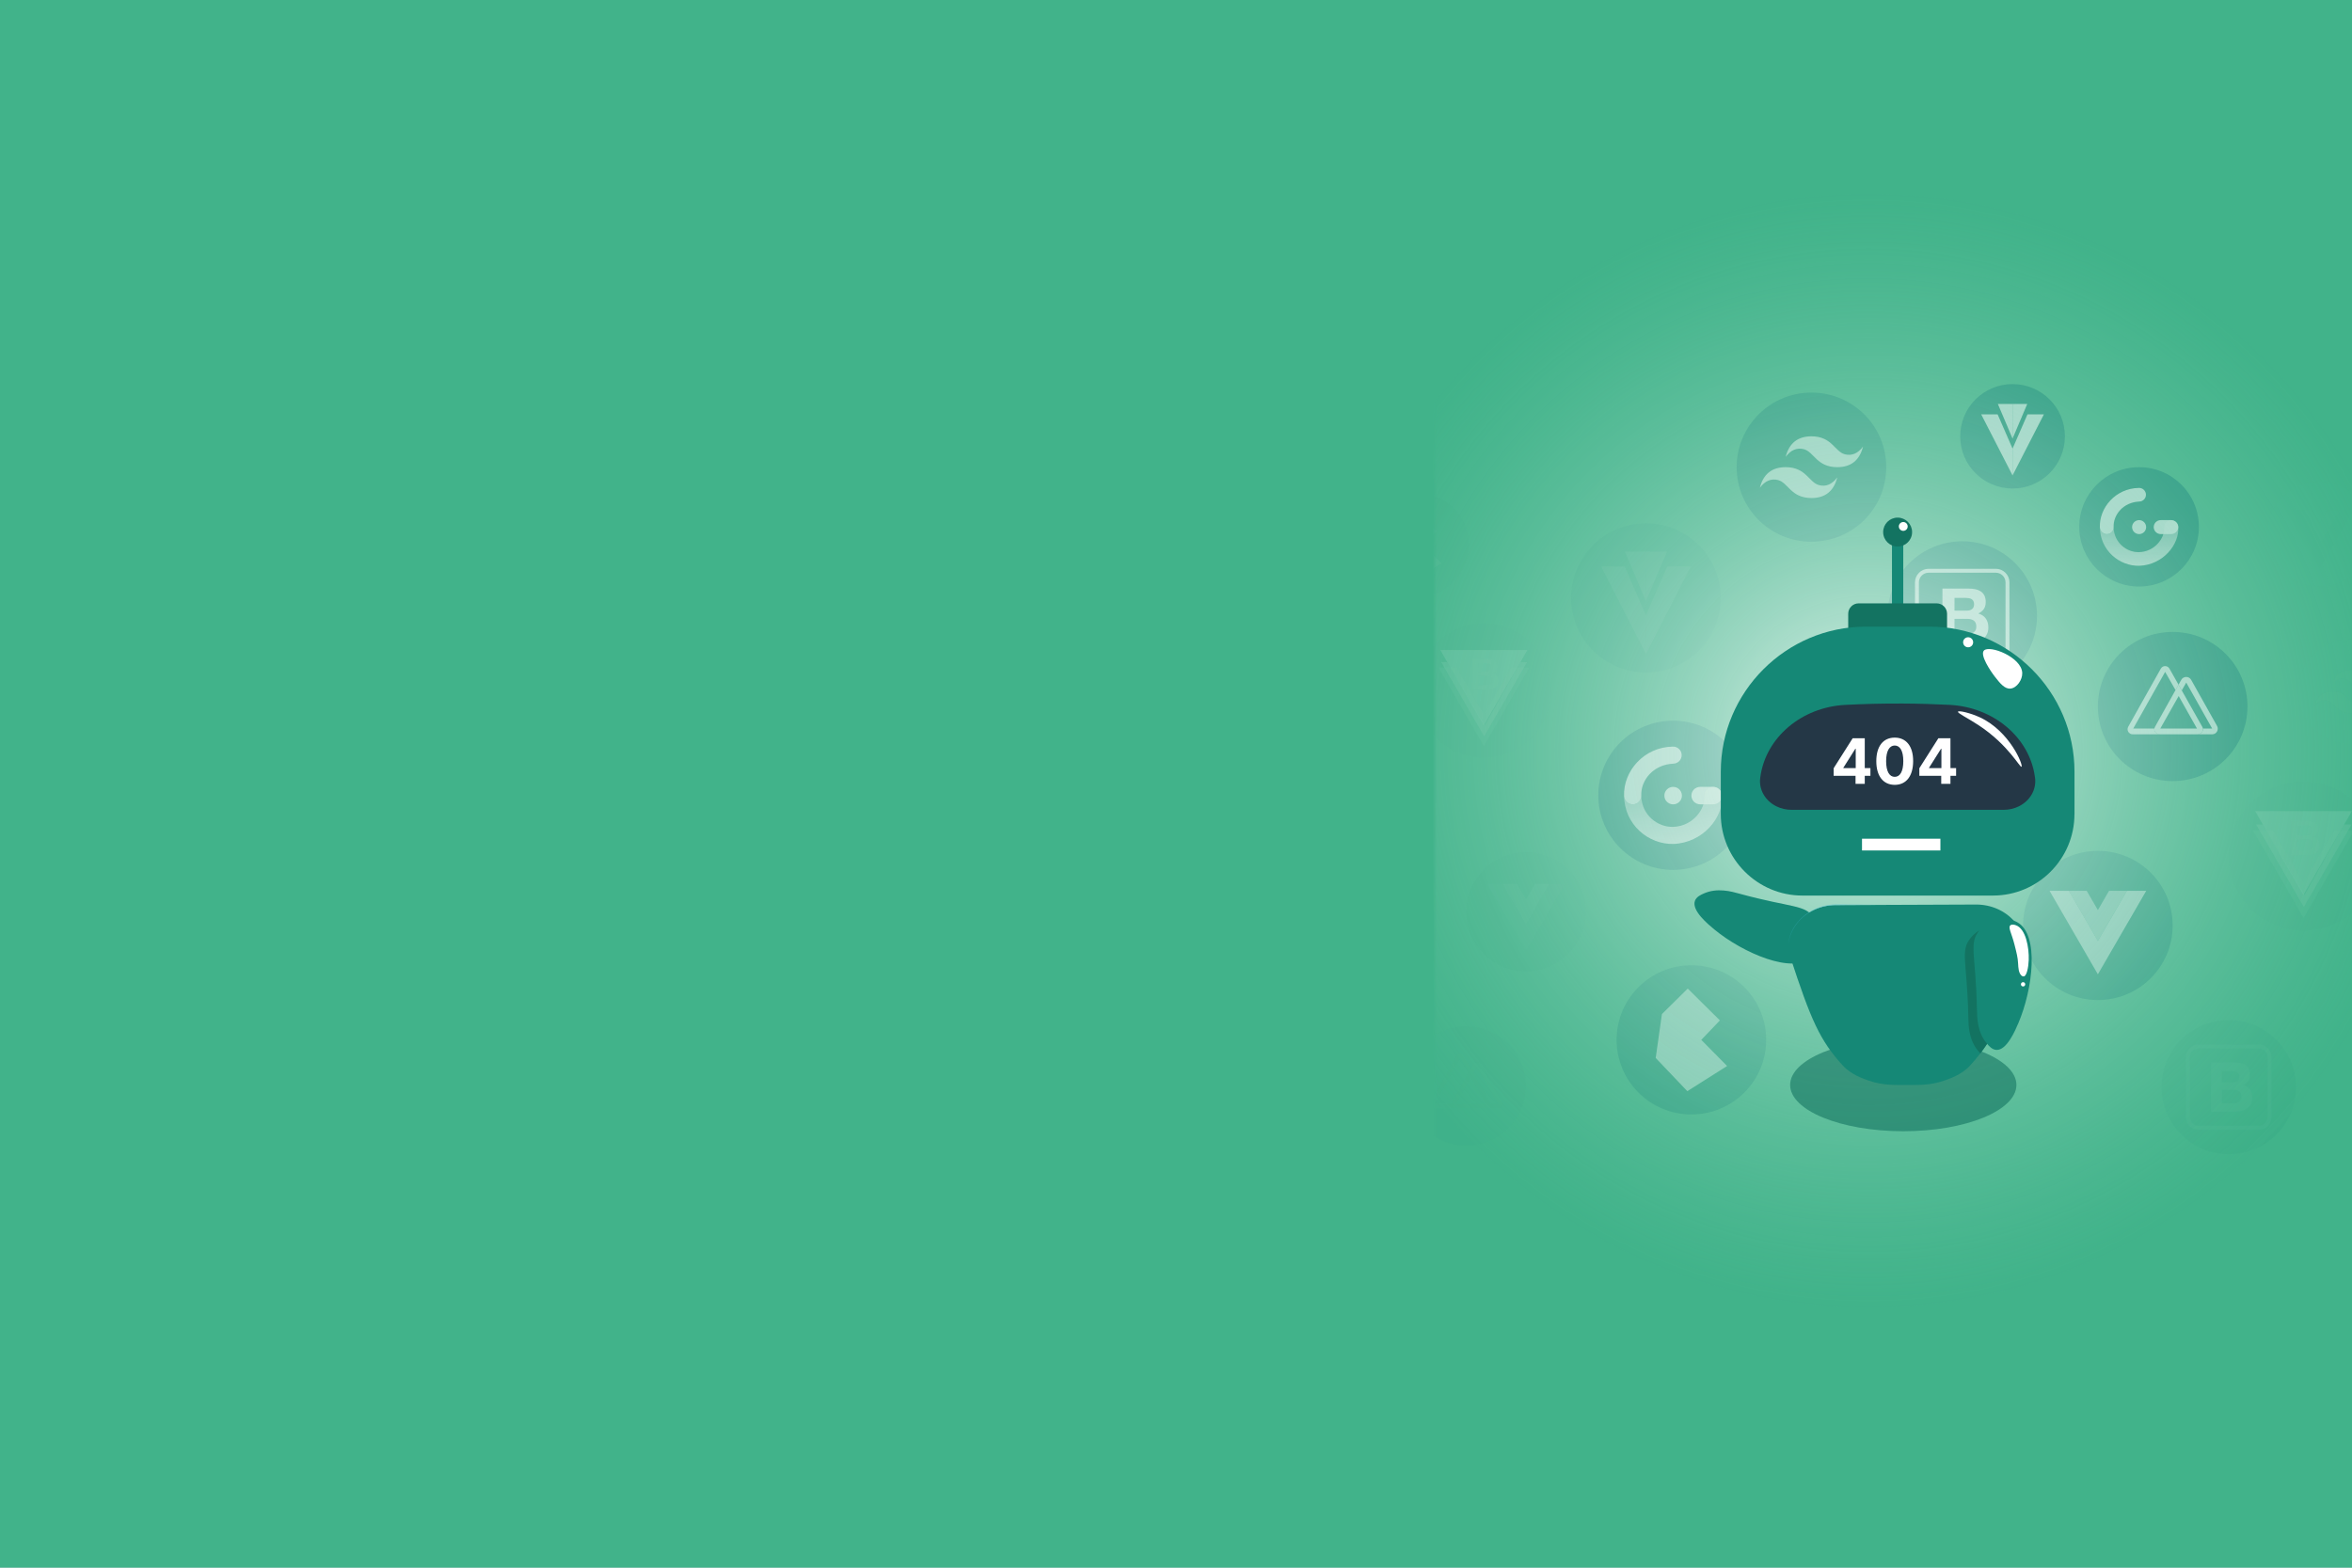 <svg width="600" height="400" viewBox="0 0 600 400" fill="none" xmlns="http://www.w3.org/2000/svg">
<rect x="0" y="0" width="600" height="400" fill="#808080" stroke="none"/>
<g clip-path="url(#clip0)">
<rect width="600" height="400" fill="white"/>
<rect width="600" height="401" fill="#41B38A"/>
<mask id="mask0" mask-type="alpha" maskUnits="userSpaceOnUse" x="366" y="42" width="234" height="312">
<rect x="366" y="42" width="234" height="312" fill="#C4C4C4"/>
</mask>
<g mask="url(#mask0)">
<g opacity="0.9">
<path opacity="0.9" d="M426.811 221.953C437.347 221.953 445.889 213.431 445.889 202.92C445.889 192.408 437.347 183.886 426.811 183.886C416.274 183.886 407.732 192.408 407.732 202.92C407.732 213.431 416.274 221.953 426.811 221.953Z" fill="#158876"/>
<g opacity="0.9">
<path opacity="0.9" d="M431.477 203C431.477 201.771 432.485 200.775 433.73 200.775H437.017C438.262 200.775 439.301 201.771 439.301 203C439.301 204.229 438.262 205.225 437.017 205.225H433.73C432.485 205.225 431.477 204.229 431.477 203Z" fill="white"/>
<path opacity="0.9" d="M424.585 203.004C424.585 201.771 425.588 200.775 426.824 200.775C428.06 200.775 429.063 201.771 429.063 203.004C429.063 204.238 428.06 205.234 426.824 205.234C425.588 205.234 424.585 204.233 424.585 203.004Z" fill="white"/>
<path opacity="0.9" fill-rule="evenodd" clip-rule="evenodd" d="M429.001 192.585C429.05 193.787 428.114 194.797 426.91 194.846C421.71 195.061 418.539 199.122 418.692 202.973C418.741 204.175 417.823 205.185 416.618 205.234C415.413 205.283 414.357 204.314 414.307 203.112C414.056 196.83 419.319 190.619 426.731 190.499C427.931 190.454 428.947 191.388 429.001 192.585Z" fill="white"/>
<path opacity="0.9" fill-rule="evenodd" clip-rule="evenodd" d="M414.298 202.884C414.329 210.475 420.576 215.488 426.9 215.331C434.361 215.068 439.749 208.607 439.301 202.844C439.198 201.646 438.132 200.717 436.927 200.775C435.723 200.833 434.796 201.852 434.854 203.049C435.024 206.552 431.782 210.841 426.793 210.98C422.829 211.078 418.866 207.977 418.691 203.152C418.646 204.269 417.759 205.185 416.617 205.23C415.413 205.279 414.356 204.309 414.307 203.107C414.302 203.04 414.302 202.964 414.298 202.884Z" fill="url(#paint0_linear)"/>
</g>
</g>
<g opacity="0.8">
<path opacity="0.8" d="M462.105 138.233C472.642 138.233 481.184 129.712 481.184 119.2C481.184 108.688 472.642 100.167 462.105 100.167C451.569 100.167 443.027 108.688 443.027 119.2C443.027 129.712 451.569 138.233 462.105 138.233Z" fill="#158876"/>
<path opacity="0.8" fill-rule="evenodd" clip-rule="evenodd" d="M455.527 116.578C456.404 113.079 458.599 111.328 462.106 111.328C467.368 111.328 468.026 115.264 470.66 115.921C472.415 116.359 473.951 115.702 475.263 113.95C474.386 117.449 472.191 119.2 468.685 119.2C463.422 119.2 462.764 115.264 460.131 114.607C458.375 114.169 456.839 114.826 455.527 116.578ZM448.948 124.45C449.825 120.952 452.02 119.2 455.527 119.2C460.789 119.2 461.447 123.136 464.081 123.793C465.836 124.231 467.372 123.574 468.685 121.823C467.807 125.321 465.612 127.073 462.106 127.073C456.843 127.073 456.185 123.136 453.552 122.48C451.796 122.046 450.26 122.703 448.948 124.45Z" fill="white"/>
</g>
<g opacity="0.9">
<path opacity="0.9" d="M500.567 176.179C511.104 176.179 519.645 167.658 519.645 157.146C519.645 146.634 511.104 138.113 500.567 138.113C490.03 138.113 481.489 146.634 481.489 157.146C481.489 167.658 490.03 176.179 500.567 176.179Z" fill="#158876"/>
<g opacity="0.9">
<path opacity="0.9" d="M489.017 165.697C489.017 167.337 490.352 168.669 491.995 168.669H509.134C510.778 168.669 512.113 167.337 512.113 165.697V148.599C512.113 146.959 510.778 145.628 509.134 145.628H491.995C490.352 145.628 489.017 146.959 489.017 148.599V165.697Z" stroke="white" stroke-miterlimit="10"/>
<path opacity="0.9" d="M498.596 155.819V152.557H501.476C501.749 152.557 502.014 152.58 502.269 152.624C502.524 152.669 502.748 152.749 502.945 152.87C503.142 152.986 503.299 153.152 503.415 153.357C503.532 153.567 503.59 153.831 503.59 154.157C503.59 154.742 503.415 155.167 503.062 155.426C502.708 155.685 502.26 155.814 501.709 155.814H498.596V155.819ZM495.52 150.172V164.12H502.296C502.923 164.12 503.532 164.044 504.127 163.888C504.723 163.732 505.251 163.49 505.713 163.164C506.174 162.838 506.546 162.418 506.819 161.904C507.092 161.39 507.231 160.783 507.231 160.077C507.231 159.206 507.02 158.459 506.595 157.838C506.17 157.217 505.529 156.788 504.665 156.538C505.292 156.239 505.767 155.855 506.085 155.386C506.403 154.916 506.564 154.331 506.564 153.625C506.564 152.973 506.456 152.428 506.241 151.985C506.026 151.543 505.722 151.186 505.332 150.922C504.942 150.659 504.472 150.462 503.921 150.346C503.375 150.23 502.766 150.172 502.099 150.172H495.52ZM498.596 161.739V157.91H501.946C502.614 157.91 503.147 158.062 503.554 158.37C503.957 158.678 504.163 159.188 504.163 159.903C504.163 160.269 504.101 160.568 503.975 160.801C503.85 161.033 503.684 161.221 503.474 161.359C503.263 161.498 503.021 161.591 502.748 161.654C502.475 161.712 502.188 161.743 501.888 161.743H498.596V161.739Z" fill="white"/>
</g>
</g>
<g opacity="0.4">
<path opacity="0.4" d="M419.887 171.591C430.424 171.591 438.965 163.069 438.965 152.557C438.965 142.046 430.424 133.524 419.887 133.524C409.35 133.524 400.808 142.046 400.808 152.557C400.808 163.069 409.35 171.591 419.887 171.591Z" fill="#158876"/>
<g opacity="0.4">
<path opacity="0.4" d="M419.887 140.758H414.53L419.887 153.393" fill="white"/>
<path opacity="0.4" d="M419.887 140.758H425.248L419.887 153.393" fill="white"/>
<path opacity="0.4" d="M419.887 157.039V166.81L408.458 144.547H414.445" fill="white"/>
<path opacity="0.4" d="M419.887 157.039V166.81L431.316 144.547H425.333" fill="white"/>
</g>
</g>
<g opacity="0.9">
<path opacity="0.9" d="M554.251 199.301C564.788 199.301 573.329 190.779 573.329 180.267C573.329 169.756 564.788 161.234 554.251 161.234C543.714 161.234 535.173 169.756 535.173 180.267C535.173 190.779 543.714 199.301 554.251 199.301Z" fill="#158876"/>
<g opacity="0.9">
<path opacity="0.9" d="M565.586 185.249L558.958 173.445C558.411 172.484 557.001 172.484 556.454 173.445L555.747 174.705L556.571 176.166L557.717 174.164L564.328 185.888H561.972C562.093 186.634 561.448 187.367 560.525 187.367H564.337C565.42 187.362 566.11 186.183 565.586 185.249Z" fill="white"/>
<path opacity="0.9" d="M549.584 185.888H544.192L552.334 171.434L554.981 176.085L555.751 174.709L553.436 170.608C552.943 169.737 551.712 169.741 551.224 170.612L542.911 185.437C542.423 186.303 543.068 187.367 544.08 187.367H551.035C550.108 187.362 549.459 186.634 549.584 185.888Z" fill="white"/>
<path opacity="0.9" d="M561.967 185.888C561.945 185.754 561.9 185.62 561.829 185.49L556.571 176.166L555.747 174.705L554.977 176.081L549.723 185.49C549.652 185.62 549.607 185.754 549.584 185.884C549.464 186.63 550.108 187.362 551.031 187.362H551.291H560.521C561.444 187.362 562.088 186.634 561.967 185.888ZM551.094 185.888L555.787 177.596L560.454 185.888H551.094Z" fill="white"/>
</g>
</g>
<g opacity="0.8">
<path opacity="0.8" d="M535.173 255.167C545.709 255.167 554.251 246.646 554.251 236.134C554.251 225.622 545.709 217.101 535.173 217.101C524.636 217.101 516.094 225.622 516.094 236.134C516.094 246.646 524.636 255.167 535.173 255.167Z" fill="#158876"/>
<g opacity="0.8">
<path opacity="0.8" d="M542.571 227.297L535.172 240.075L527.778 227.297H522.848L535.172 248.595L547.502 227.297H542.571Z" fill="white"/>
<g opacity="0.8">
<path opacity="0.8" d="M538.021 227.297L535.172 232.216L532.324 227.297H527.774L535.168 240.075L542.562 227.297H538.021Z" fill="white"/>
</g>
</g>
</g>
<g opacity="0.2">
<path opacity="0.2" d="M587.634 237.461C598.17 237.461 606.712 228.939 606.712 218.428C606.712 207.916 598.17 199.394 587.634 199.394C577.097 199.394 568.555 207.916 568.555 218.428C568.555 228.939 577.097 237.461 587.634 237.461Z" fill="#158876"/>
<path opacity="0.5" fill-rule="evenodd" clip-rule="evenodd" d="M597.997 210.376L587.876 228.364L577.248 210.376H575.533L587.714 231.416L599.887 210.376H597.997V210.376Z" fill="white"/>
<path opacity="0.69" d="M575.282 206.954H599.976L587.589 228.36L575.282 206.954Z" fill="white"/>
<path opacity="0.2" fill-rule="evenodd" clip-rule="evenodd" d="M595.386 211.9L587.643 225.29L579.886 211.9H574.722L587.638 234.213L600.541 211.9H595.386V211.9Z" fill="white"/>
<path opacity="0.2" fill-rule="evenodd" clip-rule="evenodd" d="M584.427 209.429H588.717C589.501 209.429 590.133 209.608 590.616 209.97C591.096 210.323 591.324 210.868 591.324 211.596C591.324 212.052 591.221 212.427 591.006 212.745C590.791 213.062 590.473 213.299 590.07 213.477V213.504C590.612 213.616 591.019 213.87 591.311 214.273C591.588 214.666 591.727 215.171 591.727 215.76C591.727 216.113 591.664 216.431 591.539 216.734C591.414 217.038 591.221 217.288 590.957 217.503C590.692 217.731 590.361 217.896 589.945 218.021C589.542 218.16 589.044 218.222 588.476 218.222H584.427V209.429ZM585.972 213.115H588.489C588.856 213.115 589.174 213.004 589.412 212.798C589.662 212.584 589.779 212.28 589.779 211.891C589.779 211.449 589.676 211.136 589.452 210.944C589.237 210.765 588.91 210.68 588.489 210.68H585.972V213.115V213.115ZM585.972 216.962H588.704C589.174 216.962 589.537 216.837 589.792 216.596C590.043 216.355 590.186 216.015 590.186 215.573C590.186 215.13 590.061 214.804 589.792 214.563C589.528 214.322 589.174 214.21 588.704 214.21H585.972V216.962Z" fill="white"/>
</g>
<g opacity="0.7">
<path opacity="0.7" d="M431.477 284.36C442.014 284.36 450.556 275.839 450.556 265.327C450.556 254.815 442.014 246.294 431.477 246.294C420.94 246.294 412.399 254.815 412.399 265.327C412.399 275.839 420.94 284.36 431.477 284.36Z" fill="#158876"/>
<path opacity="0.7" d="M423.962 258.746L430.546 252.241L438.746 260.359L433.999 265.327L440.582 271.989L430.438 278.414L422.372 269.943L423.962 258.746Z" fill="white"/>
</g>
<g opacity="0.2">
<path opacity="0.2" d="M378.541 193.309C388.024 193.309 395.712 185.64 395.712 176.179C395.712 166.719 388.024 159.049 378.541 159.049C369.058 159.049 361.37 166.719 361.37 176.179C361.37 185.64 369.058 193.309 378.541 193.309Z" fill="#158876"/>
<path opacity="0.5" fill-rule="evenodd" clip-rule="evenodd" d="M387.865 168.932L378.756 185.12L369.19 168.932H367.649L378.613 187.867L389.567 168.932H387.865Z" fill="white"/>
<path opacity="0.69" d="M367.421 165.854H389.648L378.501 185.12L367.421 165.854Z" fill="white"/>
<path opacity="0.2" fill-rule="evenodd" clip-rule="evenodd" d="M385.514 170.308L378.545 182.363L371.563 170.308H366.919L378.545 190.392L390.158 170.308H385.514Z" fill="white"/>
<path opacity="0.2" fill-rule="evenodd" clip-rule="evenodd" d="M375.652 168.079H379.513C380.22 168.079 380.789 168.24 381.219 168.566C381.654 168.883 381.855 169.375 381.855 170.031C381.855 170.442 381.766 170.782 381.569 171.063C381.376 171.349 381.089 171.564 380.727 171.72V171.743C381.215 171.845 381.582 172.073 381.842 172.435C382.093 172.788 382.218 173.244 382.218 173.775C382.218 174.093 382.16 174.379 382.048 174.651C381.936 174.924 381.761 175.152 381.524 175.344C381.286 175.549 380.991 175.697 380.615 175.808C380.252 175.933 379.804 175.991 379.293 175.991H375.648V168.079H375.652ZM377.041 171.398H379.307C379.638 171.398 379.92 171.296 380.14 171.113C380.368 170.92 380.471 170.648 380.471 170.295C380.471 169.897 380.382 169.611 380.176 169.442C379.983 169.281 379.688 169.205 379.311 169.205H377.045V171.398H377.041ZM377.041 174.861H379.499C379.92 174.861 380.252 174.749 380.48 174.53C380.709 174.312 380.834 174.008 380.834 173.61C380.834 173.212 380.722 172.918 380.48 172.703C380.243 172.489 379.92 172.386 379.499 172.386H377.041V174.861Z" fill="white"/>
</g>
<g opacity="0.3">
<path opacity="0.3" d="M568.555 294.516C578.039 294.516 585.726 286.847 585.726 277.386C585.726 267.925 578.039 260.256 568.555 260.256C559.072 260.256 551.385 267.925 551.385 277.386C551.385 286.847 559.072 294.516 568.555 294.516Z" fill="#158876"/>
<g opacity="0.3">
<path opacity="0.3" d="M558.165 285.08C558.165 286.559 559.366 287.751 560.844 287.751H576.268C577.75 287.751 578.946 286.554 578.946 285.08V269.692C578.946 268.213 577.746 267.021 576.268 267.021H560.844C559.361 267.021 558.165 268.218 558.165 269.692V285.08Z" stroke="white" stroke-miterlimit="10"/>
<path opacity="0.3" d="M566.782 276.189V273.253H569.375C569.621 273.253 569.859 273.276 570.087 273.316C570.316 273.356 570.517 273.432 570.696 273.535C570.871 273.642 571.014 273.785 571.117 273.973C571.225 274.16 571.274 274.401 571.274 274.692C571.274 275.219 571.117 275.599 570.799 275.836C570.481 276.068 570.078 276.189 569.581 276.189H566.782V276.189ZM564.014 271.109V283.663H570.114C570.678 283.663 571.229 283.592 571.762 283.453C572.295 283.315 572.774 283.096 573.191 282.801C573.607 282.506 573.939 282.131 574.185 281.666C574.431 281.202 574.557 280.656 574.557 280.022C574.557 279.236 574.364 278.566 573.984 278.007C573.603 277.449 573.021 277.06 572.246 276.836C572.81 276.568 573.236 276.22 573.522 275.8C573.809 275.38 573.952 274.848 573.952 274.218C573.952 273.633 573.854 273.142 573.661 272.739C573.468 272.342 573.195 272.02 572.841 271.779C572.488 271.538 572.067 271.368 571.574 271.261C571.081 271.153 570.535 271.104 569.935 271.104H564.014V271.109ZM566.782 281.519V278.074H569.796C570.396 278.074 570.875 278.213 571.243 278.485C571.605 278.762 571.789 279.222 571.789 279.866C571.789 280.192 571.735 280.464 571.623 280.674C571.511 280.884 571.364 281.054 571.175 281.175C570.987 281.3 570.768 281.385 570.522 281.438C570.275 281.492 570.016 281.519 569.747 281.519H566.782V281.519Z" fill="white"/>
</g>
</g>
<g opacity="0.9">
<path opacity="0.9" d="M545.684 149.653C554.113 149.653 560.946 142.836 560.946 134.427C560.946 126.017 554.113 119.2 545.684 119.2C537.254 119.2 530.421 126.017 530.421 134.427C530.421 142.836 537.254 149.653 545.684 149.653Z" fill="#158876"/>
<g opacity="0.9">
<path opacity="0.9" d="M549.419 134.489C549.419 133.506 550.225 132.707 551.223 132.707H553.852C554.847 132.707 555.68 133.502 555.68 134.489C555.68 135.472 554.847 136.272 553.852 136.272H551.223C550.225 136.272 549.419 135.477 549.419 134.489Z" fill="white"/>
<path opacity="0.9" d="M543.901 134.494C543.901 133.511 544.703 132.711 545.693 132.711C546.682 132.711 547.484 133.511 547.484 134.494C547.484 135.477 546.682 136.276 545.693 136.276C544.703 136.276 543.901 135.477 543.901 134.494Z" fill="white"/>
<path opacity="0.9" fill-rule="evenodd" clip-rule="evenodd" d="M547.435 126.161C547.476 127.122 546.728 127.93 545.765 127.971C541.604 128.145 539.069 131.389 539.19 134.476C539.231 135.437 538.496 136.245 537.533 136.285C536.57 136.326 535.724 135.548 535.684 134.588C535.482 129.561 539.692 124.593 545.621 124.499C546.58 124.454 547.395 125.201 547.435 126.161Z" fill="white"/>
<path opacity="0.9" fill-rule="evenodd" clip-rule="evenodd" d="M535.674 134.4C535.697 140.472 540.699 144.484 545.755 144.359C551.725 144.144 556.033 138.98 555.675 134.369C555.59 133.413 554.739 132.666 553.776 132.716C552.813 132.76 552.07 133.578 552.115 134.538C552.249 137.34 549.656 140.776 545.666 140.883C542.495 140.959 539.324 138.479 539.185 134.623C539.149 135.517 538.442 136.25 537.528 136.285C536.565 136.326 535.719 135.548 535.679 134.588C535.679 134.525 535.674 134.463 535.674 134.4Z" fill="url(#paint1_linear)"/>
</g>
</g>
<g opacity="0.25">
<path opacity="0.25" d="M389.285 247.867C397.715 247.867 404.548 241.049 404.548 232.64C404.548 224.231 397.715 217.413 389.285 217.413C380.856 217.413 374.022 224.231 374.022 232.64C374.022 241.049 380.856 247.867 389.285 247.867Z" fill="#158876"/>
<g opacity="0.25">
<path opacity="0.25" d="M395.201 225.567L389.285 235.79L383.369 225.567H379.424L389.285 242.608L399.147 225.567H395.201Z" fill="white"/>
<g opacity="0.8">
<path opacity="0.8" d="M391.565 225.567L389.285 229.504L387.006 225.567H383.365L389.281 235.79L395.197 225.567H391.565V225.567Z" fill="white"/>
</g>
</g>
</g>
<g opacity="0.2">
<path opacity="0.2" d="M374.022 292.295C382.452 292.295 389.285 285.478 389.285 277.069C389.285 268.659 382.452 261.842 374.022 261.842C365.593 261.842 358.76 268.659 358.76 277.069C358.76 285.478 365.593 292.295 374.022 292.295Z" fill="#158876"/>
<g opacity="0.2">
<path opacity="0.2" d="M383.087 281.054L377.784 271.614C377.35 270.845 376.217 270.845 375.782 271.614L375.214 272.623L375.872 273.789L376.79 272.19L382.079 281.568H380.194C380.292 282.167 379.773 282.748 379.038 282.748H382.088C382.957 282.748 383.508 281.8 383.087 281.054Z" fill="white"/>
<path opacity="0.2" d="M370.287 281.564H365.975L372.486 270.001L374.605 273.722L375.218 272.623L373.364 269.339C372.97 268.642 371.985 268.647 371.595 269.344L364.945 281.202C364.555 281.899 365.07 282.747 365.881 282.747H371.443C370.704 282.747 370.189 282.162 370.287 281.564Z" fill="white"/>
<path opacity="0.2" d="M380.194 281.564C380.176 281.456 380.14 281.349 380.082 281.246L375.872 273.789L375.214 272.623L374.6 273.722L370.395 281.246C370.337 281.349 370.301 281.456 370.283 281.564C370.184 282.162 370.704 282.743 371.438 282.743H371.644H379.029C379.773 282.743 380.292 282.162 380.194 281.564ZM371.496 281.564L375.249 274.929L378.98 281.564H371.496Z" fill="white"/>
</g>
</g>
<g opacity="0.1">
<path opacity="0.1" d="M599.645 189.766C607.021 189.766 613 183.801 613 176.443C613 169.085 607.021 163.12 599.645 163.12C592.269 163.12 586.29 169.085 586.29 176.443C586.29 183.801 592.269 189.766 599.645 189.766Z" fill="#158876"/>
<path opacity="0.1" fill-rule="evenodd" clip-rule="evenodd" d="M595.037 174.602C595.65 172.154 597.186 170.925 599.64 170.925C603.326 170.925 603.788 173.682 605.628 174.142C606.855 174.45 607.93 173.99 608.853 172.766C608.239 175.214 606.703 176.443 604.249 176.443C600.563 176.443 600.102 173.686 598.261 173.226C597.034 172.918 595.959 173.378 595.037 174.602ZM590.433 180.115C591.046 177.667 592.582 176.438 595.037 176.438C598.722 176.438 599.184 179.195 601.024 179.655C602.251 179.963 603.326 179.503 604.249 178.279C603.635 180.727 602.099 181.956 599.645 181.956C595.959 181.956 595.498 179.199 593.657 178.739C592.43 178.431 591.355 178.891 590.433 180.115Z" fill="white"/>
</g>
<g opacity="0.1">
<path opacity="0.1" d="M591.727 149.609C599.103 149.609 605.082 143.644 605.082 136.285C605.082 128.927 599.103 122.962 591.727 122.962C584.351 122.962 578.372 128.927 578.372 136.285C578.372 143.644 584.351 149.609 591.727 149.609Z" fill="#158876"/>
<g opacity="0.1">
<path opacity="0.1" d="M596.904 130.093L591.727 139.042L586.55 130.093H583.102L591.727 145.007L600.357 130.093H596.904Z" fill="white"/>
<g opacity="0.8">
<path opacity="0.8" d="M593.72 130.093L591.727 133.538L589.734 130.093H586.55L591.727 139.038L596.904 130.093H593.72Z" fill="white"/>
</g>
</g>
</g>
<g opacity="0.9">
<path opacity="0.9" d="M513.407 124.647C520.783 124.647 526.762 118.682 526.762 111.323C526.762 103.965 520.783 98 513.407 98C506.031 98 500.052 103.965 500.052 111.323C500.052 118.682 506.031 124.647 513.407 124.647Z" fill="#158876"/>
<g opacity="0.9">
<path opacity="0.9" d="M513.407 103.067H509.654L513.407 111.909" fill="white"/>
<path opacity="0.9" d="M513.407 103.067H517.156L513.407 111.909" fill="white"/>
<path opacity="0.9" d="M513.407 114.46V121.305L505.404 105.721H509.596" fill="white"/>
<path opacity="0.9" d="M513.407 114.464V121.305L521.406 105.721H517.214" fill="white"/>
</g>
</g>
<g opacity="0.3">
<path opacity="0.15" d="M361.371 152.365C368.746 152.365 374.725 146.4 374.725 139.042C374.725 131.684 368.746 125.719 361.371 125.719C353.995 125.719 348.016 131.684 348.016 139.042C348.016 146.4 353.995 152.365 361.371 152.365Z" fill="#158876"/>
<path opacity="0.15" d="M356.108 134.431L360.717 129.878L366.458 135.562L363.135 139.042L367.743 143.702L360.641 148.201L354.998 142.272L356.108 134.431Z" fill="white"/>
</g>
<path opacity="0.81" d="M476.663 333.587C555.134 333.587 618.747 269.974 618.747 191.503C618.747 113.033 555.134 49.42 476.663 49.42C398.193 49.42 334.58 113.033 334.58 191.503C334.58 269.974 398.193 333.587 476.663 333.587Z" fill="url(#paint2_radial)"/>
<path d="M485.527 137.023H482.648V155.933H485.527V137.023Z" fill="#158876"/>
<path d="M487.779 135.76C487.779 137.798 486.127 139.45 484.089 139.45C482.052 139.45 480.399 137.798 480.399 135.76C480.399 133.722 482.052 132.07 484.089 132.07C486.127 132.07 487.779 133.722 487.779 135.76Z" fill="#137361"/>
<path d="M486.653 134.322C486.653 134.946 486.151 135.448 485.527 135.448C484.904 135.448 484.401 134.946 484.401 134.322C484.401 133.699 484.904 133.196 485.527 133.196C486.151 133.196 486.653 133.699 486.653 134.322Z" fill="white"/>
<path d="M495.966 157.628C495.873 157.639 495.814 157.102 495.366 156.268C495.366 156.268 495.156 155.878 494.914 155.547C494.139 154.483 491.52 154.506 491.314 154.506C487.23 154.541 484.604 154.284 484.604 154.308C484.604 154.327 486.521 154.288 487.924 154.261C491.882 154.179 494.24 153.969 495.253 155.029C495.674 155.469 495.884 156.042 495.884 156.042C496.173 156.821 496.075 157.612 495.966 157.628Z" fill="white"/>
<path opacity="0.59" d="M485.531 288.641C501.471 288.641 514.393 283.352 514.393 276.827C514.393 270.302 501.471 265.013 485.531 265.013C469.591 265.013 456.669 270.302 456.669 276.827C456.669 283.352 469.591 288.641 485.531 288.641Z" fill="#137361"/>
<path d="M443.729 228.023C457.269 231.732 460.465 230.692 462.88 234.323C463.157 234.74 464.572 236.868 464.287 239.603C464.061 241.781 462.849 243.461 462.086 244.201C457.449 248.69 444.687 243.2 437.378 237.191C435.784 235.882 431.509 232.367 432.37 229.874C432.725 228.853 433.82 228.342 434.607 227.992C438.083 226.429 441.687 227.462 443.729 228.023Z" fill="#158876"/>
<path d="M494.041 166.375H474.142C472.672 166.375 471.484 165.187 471.484 163.718V156.607C471.484 155.138 472.672 153.949 474.142 153.949H494.041C495.51 153.949 496.699 155.138 496.699 156.607V163.718C496.695 165.187 495.506 166.375 494.041 166.375Z" fill="#137361"/>
<path d="M529.2 207.706C529.2 219.193 519.887 228.506 508.4 228.506H459.779C448.338 228.506 438.979 219.146 438.979 207.706V196.901C438.979 176.545 455.633 159.891 475.988 159.891H492.198C512.554 159.891 529.208 176.545 529.208 196.901V207.706H529.2Z" fill="#158876"/>
<path d="M515.009 205.738C513.828 206.323 512.503 206.627 511.159 206.627H457.016C455.672 206.627 454.347 206.323 453.166 205.738C450.267 204.304 448.631 201.409 449.04 198.44L449.071 198.226C450.458 188.169 459.568 180.434 470.736 179.853C475.463 179.608 480.419 179.479 485.59 179.511C489.642 179.534 493.558 179.655 497.33 179.846C508.54 180.422 517.717 188.126 519.108 198.222C519.119 198.296 519.127 198.366 519.139 198.44C519.548 201.409 517.908 204.304 515.009 205.738Z" fill="#243746"/>
<path d="M515.877 171.729C515.928 173.451 514.521 175.513 512.908 175.692C511.396 175.856 510.192 174.313 508.946 172.723C507.718 171.153 505.037 167.123 506.105 165.986C507.516 164.478 515.761 167.665 515.877 171.729Z" fill="white"/>
<path d="M502.076 165.16C502.784 165.16 503.358 164.586 503.358 163.878C503.358 163.17 502.784 162.596 502.076 162.596C501.368 162.596 500.794 163.17 500.794 163.878C500.794 164.586 501.368 165.16 502.076 165.16Z" fill="white"/>
<path d="M515.694 195.639C515.281 195.931 512.413 190.082 504.71 185.013C502.002 183.232 499.329 181.962 499.489 181.591C499.648 181.217 502.66 181.915 505.072 183.033C512.749 186.599 516.185 195.296 515.694 195.639Z" fill="white"/>
<path d="M516.427 241.384C516.427 241.509 516.427 241.626 516.423 241.743C516.38 242.876 516.115 243.73 515.987 244.116C512.266 255.49 510.033 261.486 506.904 266.338C506.362 267.175 505.797 267.978 505.185 268.769C504.387 269.821 503.51 270.85 502.54 271.91C500.377 274.259 497.112 275.323 496.056 275.693C492.202 277.053 488.8 276.808 486.537 276.827H486.143C483.875 276.804 480.477 277.053 476.624 275.693C475.572 275.327 472.295 274.263 470.14 271.91C464.198 265.441 461.91 260.068 456.693 244.119C456.568 243.753 456.319 242.958 456.26 241.894C456.245 241.587 456.237 241.279 456.256 240.971C456.369 239.066 457.141 237.195 458.516 235.489C460.866 232.562 464.498 230.957 468.254 230.941L486.346 230.867L504.11 230.797C507.944 230.782 511.662 232.391 514.101 235.356C515.278 236.794 516.03 238.345 516.306 239.942C516.345 240.168 516.376 240.402 516.4 240.628C516.411 240.87 516.427 241.127 516.427 241.384Z" fill="#158876"/>
<path d="M486.338 230.856L468.246 230.93C464.49 230.945 460.862 232.551 458.509 235.477C457.137 237.184 456.365 239.054 456.249 240.959C456.342 239.003 457.145 237.086 458.579 235.34C461.01 232.375 464.731 230.766 468.569 230.781L486.338 230.856Z" fill="url(#paint3_linear)"/>
<path d="M504.32 257.512C504.055 243.476 502.158 240.702 504.959 237.363C505.283 236.981 506.923 235.021 509.624 234.522C511.778 234.125 513.731 234.814 514.654 235.336C520.269 238.52 518.605 252.314 514.903 261.019C514.097 262.916 511.934 268.009 509.296 267.888C508.217 267.838 507.418 266.93 506.861 266.275C504.387 263.38 504.359 259.628 504.32 257.512Z" fill="#158876"/>
<path d="M506.9 266.334C506.358 267.171 505.793 267.974 505.182 268.765C504.987 268.566 504.815 268.364 504.659 268.181C502.185 265.285 502.158 261.537 502.119 259.417C501.854 245.382 499.952 242.611 502.758 239.272C502.964 239.023 503.713 238.13 504.936 237.39C502.169 240.718 504.055 243.515 504.32 257.508C504.359 259.624 504.39 263.376 506.861 266.275C506.877 266.295 506.892 266.314 506.9 266.334Z" fill="#137361"/>
<path d="M514.822 245.826C514.744 244.318 514.459 243.208 513.894 240.991C513.154 238.088 512.227 236.673 512.831 236.112C513.224 235.746 513.996 235.995 514.171 236.05C516.824 236.895 517.647 241.871 517.53 244.988C517.46 246.894 516.996 249.029 516.295 249.123C516.185 249.138 515.909 249.123 515.714 248.951C514.935 248.261 514.884 246.972 514.822 245.826Z" fill="white"/>
<path d="M516.641 251.149C516.641 251.453 516.396 251.698 516.092 251.698C515.788 251.698 515.542 251.453 515.542 251.149C515.542 250.845 515.788 250.599 516.092 250.599C516.396 250.599 516.641 250.845 516.641 251.149Z" fill="white"/>
</g>
<rect x="475" y="214" width="20" height="3" fill="white"/>
<path d="M467.767 197.955H473.352V200H475.705V197.955H477.148V195.983H475.705V188.364H472.625L467.767 196.017V197.955ZM473.398 195.983H470.244V195.892L473.307 191.045H473.398V195.983ZM483.349 200.256C486.276 200.256 488.043 198.028 488.048 194.193C488.054 190.386 486.264 188.205 483.349 188.205C480.429 188.205 478.656 190.381 478.651 194.193C478.639 198.017 480.418 200.25 483.349 200.256ZM483.349 198.216C482.014 198.216 481.151 196.875 481.156 194.193C481.162 191.551 482.02 190.222 483.349 190.222C484.673 190.222 485.537 191.551 485.537 194.193C485.543 196.875 484.679 198.216 483.349 198.216ZM489.626 197.955H495.212V200H497.564V197.955H499.007V195.983H497.564V188.364H494.484L489.626 196.017V197.955ZM495.257 195.983H492.104V195.892L495.166 191.045H495.257V195.983Z" fill="white"/>
</g>
<defs>
<linearGradient id="paint0_linear" x1="426.814" y1="215.338" x2="426.814" y2="200.778" gradientUnits="userSpaceOnUse">
<stop stop-color="white" stop-opacity="0.95"/>
<stop offset="1" stop-color="white" stop-opacity="0.5"/>
</linearGradient>
<linearGradient id="paint1_linear" x1="545.686" y1="144.362" x2="545.686" y2="132.713" gradientUnits="userSpaceOnUse">
<stop stop-color="white" stop-opacity="0.95"/>
<stop offset="1" stop-color="white" stop-opacity="0.5"/>
</linearGradient>
<radialGradient id="paint2_radial" cx="0" cy="0" r="1" gradientUnits="userSpaceOnUse" gradientTransform="translate(476.664 191.505) scale(142.083)">
<stop offset="0.04" stop-color="white"/>
<stop offset="1" stop-color="#41B38A" stop-opacity="0.3"/>
</radialGradient>
<linearGradient id="paint3_linear" x1="464.626" y1="242.244" x2="492.669" y2="209.497" gradientUnits="userSpaceOnUse">
<stop offset="0.04" stop-color="#44BFE2"/>
<stop offset="1" stop-color="#DCE38C"/>
</linearGradient>
<clipPath id="clip0">
<rect width="600" height="400" fill="white"/>
</clipPath>
</defs>
</svg>
